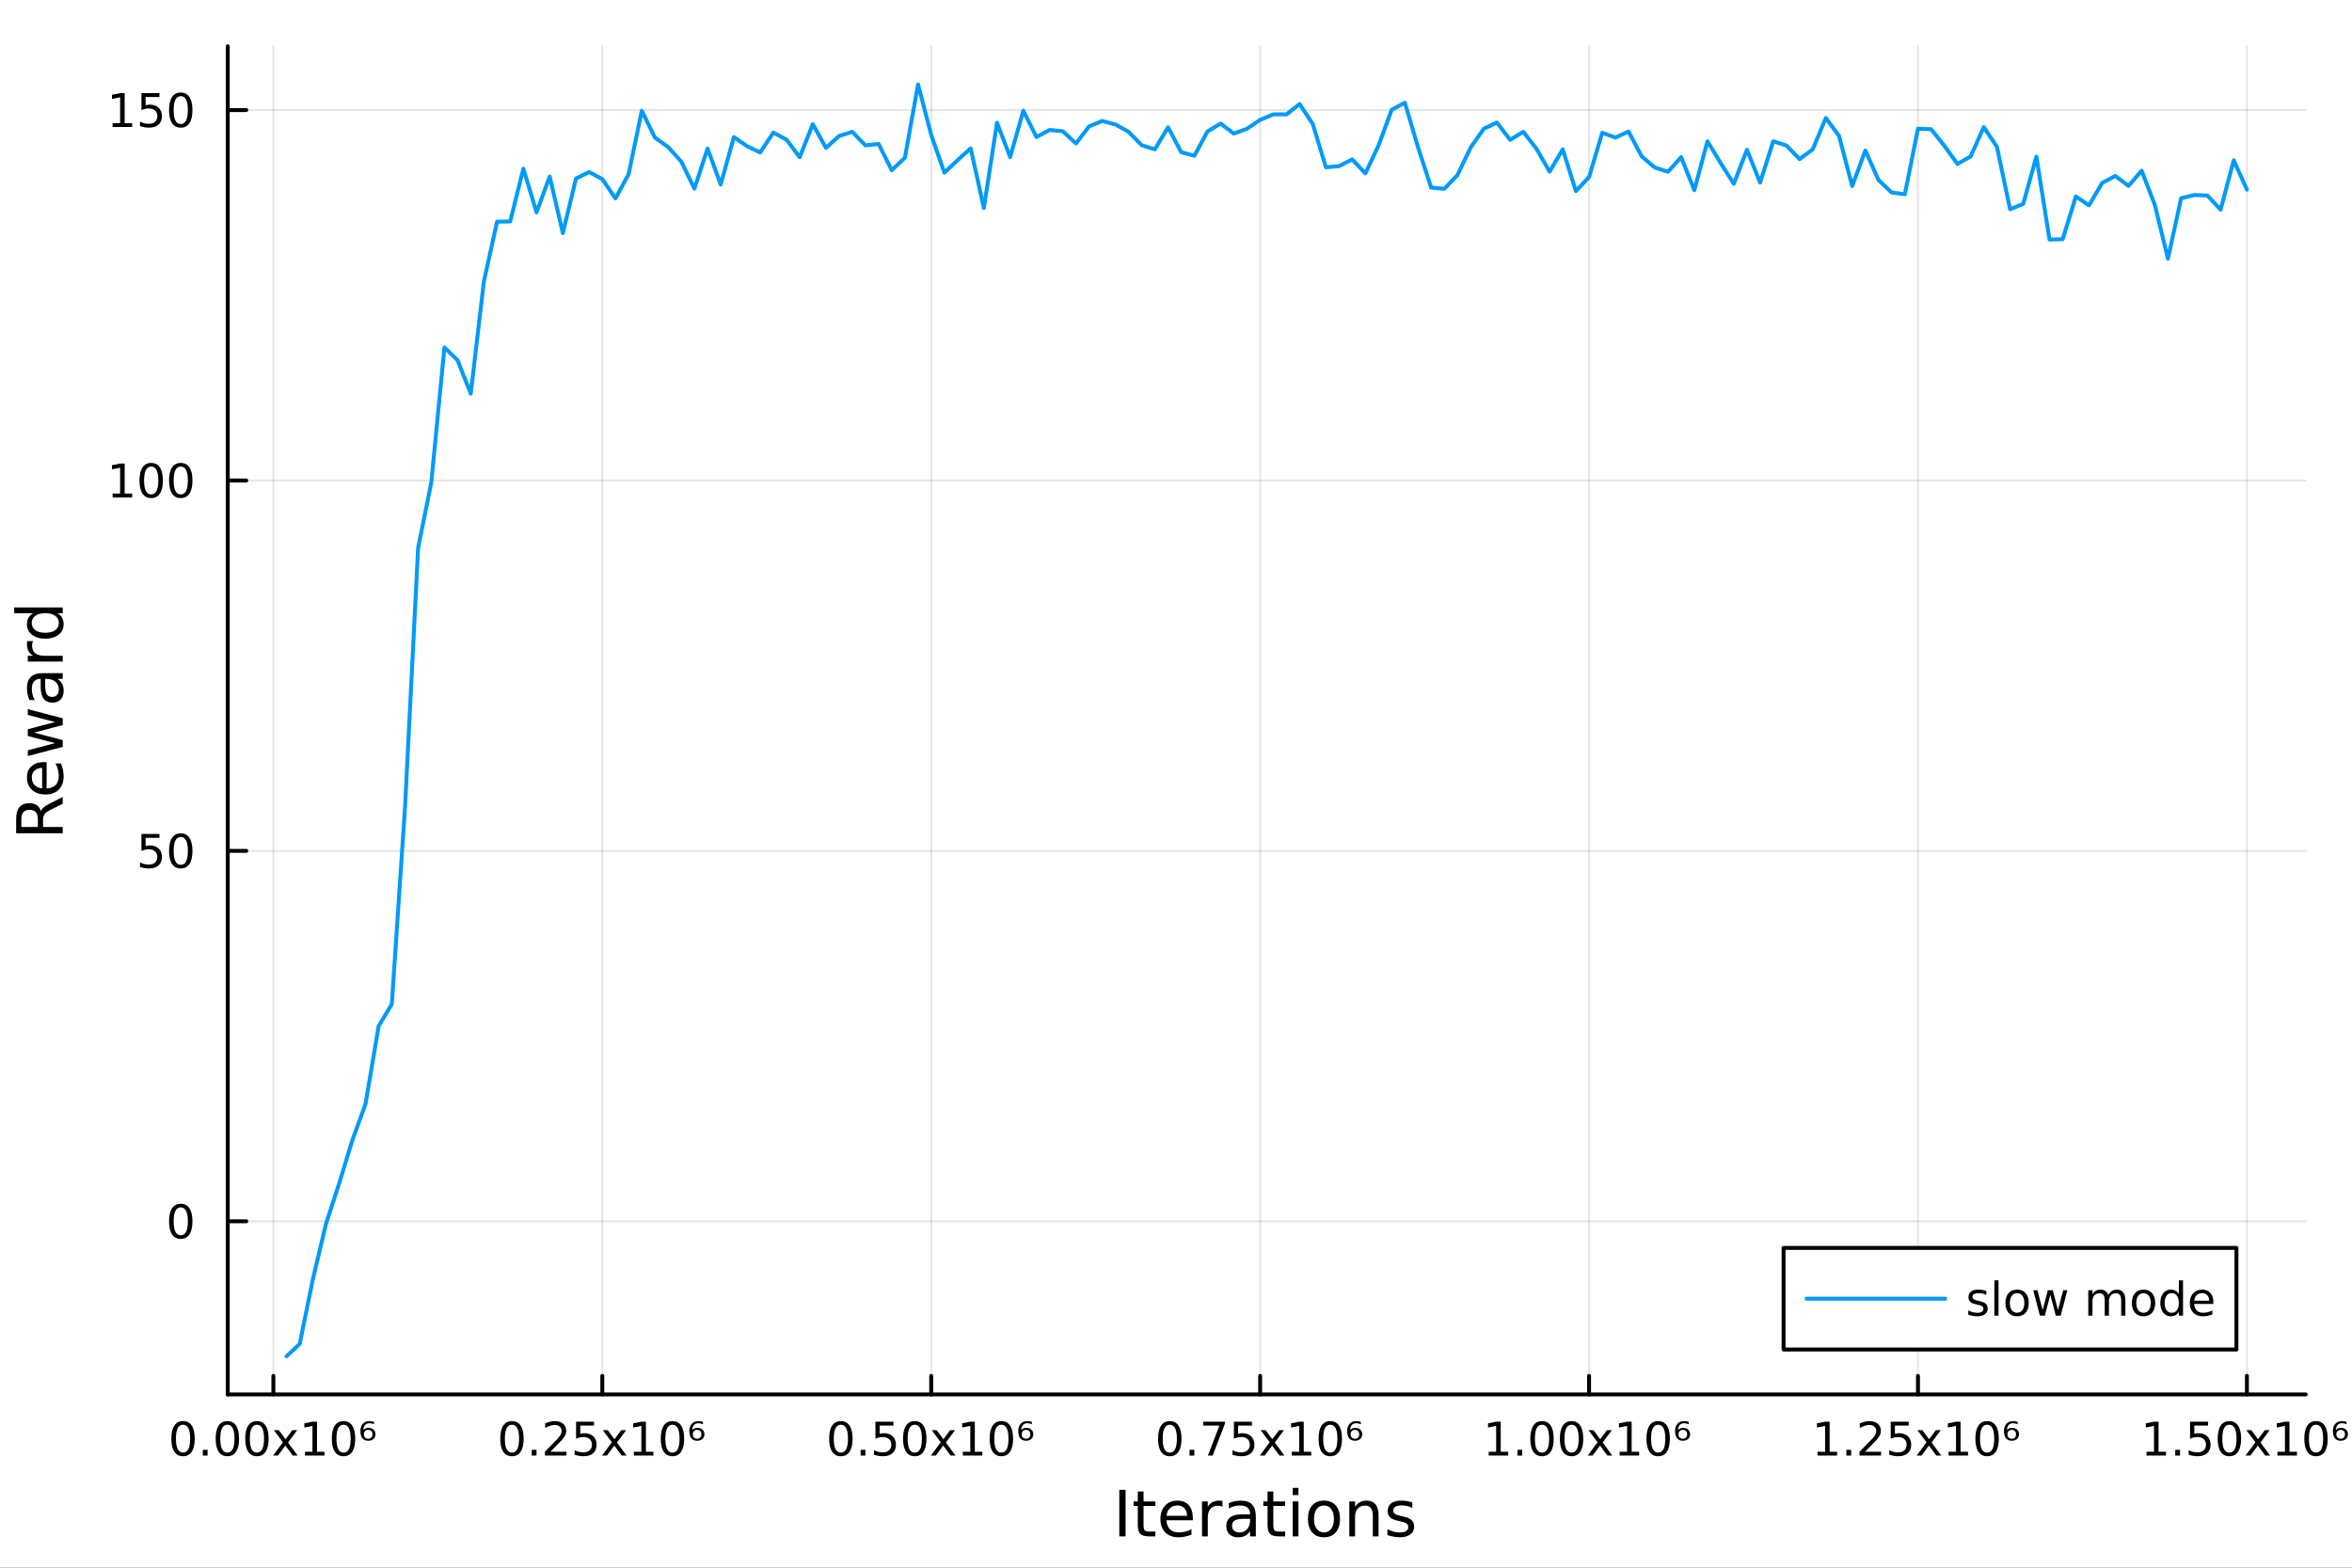 <?xml version="1.0" encoding="utf-8"?>
<svg xmlns="http://www.w3.org/2000/svg" xmlns:xlink="http://www.w3.org/1999/xlink" width="600" height="400" viewBox="0 0 2400 1600">
<rect x="0" y="0" width="2400" height="1600" fill="#333333" stroke="none"/>
<defs>
  <clipPath id="clip840">
    <rect x="0" y="0" width="2400" height="1600"/>
  </clipPath>
</defs>
<path clip-path="url(#clip840)" d="
M0 1600 L2400 1600 L2400 0 L0 0  Z
  " fill="#ffffff" fill-rule="evenodd" fill-opacity="1"/>
<defs>
  <clipPath id="clip841">
    <rect x="480" y="0" width="1681" height="1600"/>
  </clipPath>
</defs>
<path clip-path="url(#clip840)" d="
M232.389 1423.18 L2352.76 1423.18 L2352.76 47.244 L232.389 47.244  Z
  " fill="#ffffff" fill-rule="evenodd" fill-opacity="1"/>
<defs>
  <clipPath id="clip842">
    <rect x="232" y="47" width="2121" height="1377"/>
  </clipPath>
</defs>
<polyline clip-path="url(#clip842)" style="stroke:#000000; stroke-linecap:round; stroke-linejoin:round; stroke-width:2; stroke-opacity:0.1; fill:none" points="
  278.975,1423.18 278.975,47.244 
  "/>
<polyline clip-path="url(#clip842)" style="stroke:#000000; stroke-linecap:round; stroke-linejoin:round; stroke-width:2; stroke-opacity:0.1; fill:none" points="
  614.603,1423.18 614.603,47.244 
  "/>
<polyline clip-path="url(#clip842)" style="stroke:#000000; stroke-linecap:round; stroke-linejoin:round; stroke-width:2; stroke-opacity:0.1; fill:none" points="
  950.232,1423.18 950.232,47.244 
  "/>
<polyline clip-path="url(#clip842)" style="stroke:#000000; stroke-linecap:round; stroke-linejoin:round; stroke-width:2; stroke-opacity:0.1; fill:none" points="
  1285.86,1423.18 1285.86,47.244 
  "/>
<polyline clip-path="url(#clip842)" style="stroke:#000000; stroke-linecap:round; stroke-linejoin:round; stroke-width:2; stroke-opacity:0.1; fill:none" points="
  1621.49,1423.18 1621.49,47.244 
  "/>
<polyline clip-path="url(#clip842)" style="stroke:#000000; stroke-linecap:round; stroke-linejoin:round; stroke-width:2; stroke-opacity:0.1; fill:none" points="
  1957.12,1423.18 1957.12,47.244 
  "/>
<polyline clip-path="url(#clip842)" style="stroke:#000000; stroke-linecap:round; stroke-linejoin:round; stroke-width:2; stroke-opacity:0.1; fill:none" points="
  2292.75,1423.18 2292.75,47.244 
  "/>
<polyline clip-path="url(#clip840)" style="stroke:#000000; stroke-linecap:round; stroke-linejoin:round; stroke-width:4; stroke-opacity:1; fill:none" points="
  232.389,1423.18 2352.76,1423.18 
  "/>
<polyline clip-path="url(#clip840)" style="stroke:#000000; stroke-linecap:round; stroke-linejoin:round; stroke-width:4; stroke-opacity:1; fill:none" points="
  278.975,1423.18 278.975,1404.28 
  "/>
<polyline clip-path="url(#clip840)" style="stroke:#000000; stroke-linecap:round; stroke-linejoin:round; stroke-width:4; stroke-opacity:1; fill:none" points="
  614.603,1423.18 614.603,1404.28 
  "/>
<polyline clip-path="url(#clip840)" style="stroke:#000000; stroke-linecap:round; stroke-linejoin:round; stroke-width:4; stroke-opacity:1; fill:none" points="
  950.232,1423.18 950.232,1404.28 
  "/>
<polyline clip-path="url(#clip840)" style="stroke:#000000; stroke-linecap:round; stroke-linejoin:round; stroke-width:4; stroke-opacity:1; fill:none" points="
  1285.86,1423.18 1285.86,1404.28 
  "/>
<polyline clip-path="url(#clip840)" style="stroke:#000000; stroke-linecap:round; stroke-linejoin:round; stroke-width:4; stroke-opacity:1; fill:none" points="
  1621.49,1423.18 1621.49,1404.28 
  "/>
<polyline clip-path="url(#clip840)" style="stroke:#000000; stroke-linecap:round; stroke-linejoin:round; stroke-width:4; stroke-opacity:1; fill:none" points="
  1957.12,1423.18 1957.12,1404.28 
  "/>
<polyline clip-path="url(#clip840)" style="stroke:#000000; stroke-linecap:round; stroke-linejoin:round; stroke-width:4; stroke-opacity:1; fill:none" points="
  2292.75,1423.18 2292.75,1404.28 
  "/>
<path clip-path="url(#clip840)" d="M186.776 1454.1 Q183.165 1454.1 181.336 1457.66 Q179.531 1461.2 179.531 1468.33 Q179.531 1475.44 181.336 1479.01 Q183.165 1482.55 186.776 1482.55 Q190.41 1482.55 192.216 1479.01 Q194.044 1475.44 194.044 1468.33 Q194.044 1461.2 192.216 1457.66 Q190.41 1454.1 186.776 1454.1 M186.776 1450.39 Q192.586 1450.39 195.642 1455 Q198.72 1459.58 198.72 1468.33 Q198.72 1477.06 195.642 1481.67 Q192.586 1486.25 186.776 1486.25 Q180.966 1486.25 177.887 1481.67 Q174.832 1477.06 174.832 1468.33 Q174.832 1459.58 177.887 1455 Q180.966 1450.39 186.776 1450.39 Z" fill="#000000" fill-rule="evenodd" fill-opacity="1" /><path clip-path="url(#clip840)" d="M206.938 1479.7 L211.822 1479.7 L211.822 1485.58 L206.938 1485.58 L206.938 1479.7 Z" fill="#000000" fill-rule="evenodd" fill-opacity="1" /><path clip-path="url(#clip840)" d="M232.007 1454.1 Q228.396 1454.1 226.567 1457.66 Q224.762 1461.2 224.762 1468.33 Q224.762 1475.44 226.567 1479.01 Q228.396 1482.55 232.007 1482.55 Q235.641 1482.55 237.447 1479.01 Q239.276 1475.44 239.276 1468.33 Q239.276 1461.2 237.447 1457.66 Q235.641 1454.1 232.007 1454.1 M232.007 1450.39 Q237.817 1450.39 240.873 1455 Q243.952 1459.58 243.952 1468.33 Q243.952 1477.06 240.873 1481.67 Q237.817 1486.25 232.007 1486.25 Q226.197 1486.25 223.118 1481.67 Q220.063 1477.06 220.063 1468.33 Q220.063 1459.58 223.118 1455 Q226.197 1450.39 232.007 1450.39 Z" fill="#000000" fill-rule="evenodd" fill-opacity="1" /><path clip-path="url(#clip840)" d="M262.169 1454.1 Q258.558 1454.1 256.729 1457.66 Q254.924 1461.2 254.924 1468.33 Q254.924 1475.44 256.729 1479.01 Q258.558 1482.55 262.169 1482.55 Q265.803 1482.55 267.609 1479.01 Q269.438 1475.44 269.438 1468.33 Q269.438 1461.2 267.609 1457.66 Q265.803 1454.1 262.169 1454.1 M262.169 1450.39 Q267.979 1450.39 271.035 1455 Q274.113 1459.58 274.113 1468.33 Q274.113 1477.06 271.035 1481.67 Q267.979 1486.25 262.169 1486.25 Q256.359 1486.25 253.28 1481.67 Q250.225 1477.06 250.225 1468.33 Q250.225 1459.58 253.28 1455 Q256.359 1450.39 262.169 1450.39 Z" fill="#000000" fill-rule="evenodd" fill-opacity="1" /><path clip-path="url(#clip840)" d="M303.28 1459.65 L293.905 1472.27 L303.766 1485.58 L298.743 1485.58 L291.197 1475.39 L283.65 1485.58 L278.627 1485.58 L288.697 1472.02 L279.484 1459.65 L284.507 1459.65 L291.382 1468.89 L298.257 1459.65 L303.28 1459.65 Z" fill="#000000" fill-rule="evenodd" fill-opacity="1" /><path clip-path="url(#clip840)" d="M311.197 1481.64 L318.835 1481.64 L318.835 1455.28 L310.525 1456.95 L310.525 1452.69 L318.789 1451.02 L323.465 1451.02 L323.465 1481.64 L331.104 1481.64 L331.104 1485.58 L311.197 1485.58 L311.197 1481.64 Z" fill="#000000" fill-rule="evenodd" fill-opacity="1" /><path clip-path="url(#clip840)" d="M350.548 1454.1 Q346.937 1454.1 345.108 1457.66 Q343.303 1461.2 343.303 1468.33 Q343.303 1475.44 345.108 1479.01 Q346.937 1482.55 350.548 1482.55 Q354.183 1482.55 355.988 1479.01 Q357.817 1475.44 357.817 1468.33 Q357.817 1461.2 355.988 1457.66 Q354.183 1454.1 350.548 1454.1 M350.548 1450.39 Q356.358 1450.39 359.414 1455 Q362.493 1459.58 362.493 1468.33 Q362.493 1477.06 359.414 1481.67 Q356.358 1486.25 350.548 1486.25 Q344.738 1486.25 341.659 1481.67 Q338.604 1477.06 338.604 1468.33 Q338.604 1459.58 341.659 1455 Q344.738 1450.39 350.548 1450.39 Z" fill="#000000" fill-rule="evenodd" fill-opacity="1" /><path clip-path="url(#clip840)" d="M375.71 1459.35 Q373.673 1459.35 372.493 1460.56 Q371.312 1461.78 371.312 1463.89 Q371.312 1465.97 372.493 1467.18 Q373.673 1468.4 375.71 1468.4 Q377.724 1468.4 378.905 1467.18 Q380.085 1465.97 380.085 1463.89 Q380.085 1461.78 378.905 1460.56 Q377.724 1459.35 375.71 1459.35 M381.682 1451.16 L381.682 1453.54 Q380.548 1453.08 379.391 1452.85 Q378.233 1452.59 377.099 1452.59 Q374.136 1452.59 372.562 1454.33 Q370.988 1456.09 370.756 1459.63 Q371.636 1458.5 372.956 1457.89 Q374.298 1457.29 375.872 1457.29 Q379.229 1457.29 381.173 1459.05 Q383.118 1460.83 383.118 1463.89 Q383.118 1466.83 381.081 1468.66 Q379.067 1470.46 375.71 1470.46 Q371.844 1470.46 369.807 1467.89 Q367.77 1465.33 367.77 1460.42 Q367.77 1455.83 370.27 1453.13 Q372.77 1450.39 376.983 1450.39 Q378.118 1450.39 379.275 1450.58 Q380.432 1450.79 381.682 1451.16 Z" fill="#000000" fill-rule="evenodd" fill-opacity="1" /><path clip-path="url(#clip840)" d="M522.404 1454.1 Q518.793 1454.1 516.965 1457.66 Q515.159 1461.2 515.159 1468.33 Q515.159 1475.44 516.965 1479.01 Q518.793 1482.55 522.404 1482.55 Q526.039 1482.55 527.844 1479.01 Q529.673 1475.44 529.673 1468.33 Q529.673 1461.2 527.844 1457.66 Q526.039 1454.1 522.404 1454.1 M522.404 1450.39 Q528.215 1450.39 531.27 1455 Q534.349 1459.58 534.349 1468.33 Q534.349 1477.06 531.27 1481.67 Q528.215 1486.25 522.404 1486.25 Q516.594 1486.25 513.516 1481.67 Q510.46 1477.06 510.46 1468.33 Q510.46 1459.58 513.516 1455 Q516.594 1450.39 522.404 1450.39 Z" fill="#000000" fill-rule="evenodd" fill-opacity="1" /><path clip-path="url(#clip840)" d="M542.566 1479.7 L547.451 1479.7 L547.451 1485.58 L542.566 1485.58 L542.566 1479.7 Z" fill="#000000" fill-rule="evenodd" fill-opacity="1" /><path clip-path="url(#clip840)" d="M561.664 1481.64 L577.983 1481.64 L577.983 1485.58 L556.039 1485.58 L556.039 1481.64 Q558.701 1478.89 563.284 1474.26 Q567.89 1469.61 569.071 1468.27 Q571.316 1465.74 572.196 1464.01 Q573.099 1462.25 573.099 1460.56 Q573.099 1457.8 571.154 1456.07 Q569.233 1454.33 566.131 1454.33 Q563.932 1454.33 561.478 1455.09 Q559.048 1455.86 556.27 1457.41 L556.27 1452.69 Q559.094 1451.55 561.548 1450.97 Q564.001 1450.39 566.039 1450.39 Q571.409 1450.39 574.603 1453.08 Q577.798 1455.77 577.798 1460.26 Q577.798 1462.39 576.988 1464.31 Q576.201 1466.2 574.094 1468.8 Q573.515 1469.47 570.413 1472.69 Q567.312 1475.88 561.664 1481.64 Z" fill="#000000" fill-rule="evenodd" fill-opacity="1" /><path clip-path="url(#clip840)" d="M587.844 1451.02 L606.2 1451.02 L606.2 1454.96 L592.126 1454.96 L592.126 1463.43 Q593.145 1463.08 594.163 1462.92 Q595.182 1462.73 596.2 1462.73 Q601.987 1462.73 605.367 1465.9 Q608.747 1469.08 608.747 1474.49 Q608.747 1480.07 605.274 1483.17 Q601.802 1486.25 595.483 1486.25 Q593.307 1486.25 591.038 1485.88 Q588.793 1485.51 586.386 1484.77 L586.386 1480.07 Q588.469 1481.2 590.691 1481.76 Q592.913 1482.32 595.39 1482.32 Q599.395 1482.32 601.733 1480.21 Q604.071 1478.1 604.071 1474.49 Q604.071 1470.88 601.733 1468.77 Q599.395 1466.67 595.39 1466.67 Q593.515 1466.67 591.64 1467.08 Q589.788 1467.5 587.844 1468.38 L587.844 1451.02 Z" fill="#000000" fill-rule="evenodd" fill-opacity="1" /><path clip-path="url(#clip840)" d="M638.908 1459.65 L629.534 1472.27 L639.395 1485.58 L634.371 1485.58 L626.825 1475.39 L619.279 1485.58 L614.256 1485.58 L624.325 1472.02 L615.112 1459.65 L620.135 1459.65 L627.01 1468.89 L633.885 1459.65 L638.908 1459.65 Z" fill="#000000" fill-rule="evenodd" fill-opacity="1" /><path clip-path="url(#clip840)" d="M646.825 1481.64 L654.464 1481.64 L654.464 1455.28 L646.154 1456.95 L646.154 1452.69 L654.418 1451.02 L659.094 1451.02 L659.094 1481.64 L666.732 1481.64 L666.732 1485.58 L646.825 1485.58 L646.825 1481.64 Z" fill="#000000" fill-rule="evenodd" fill-opacity="1" /><path clip-path="url(#clip840)" d="M686.177 1454.1 Q682.566 1454.1 680.737 1457.66 Q678.931 1461.2 678.931 1468.33 Q678.931 1475.44 680.737 1479.01 Q682.566 1482.55 686.177 1482.55 Q689.811 1482.55 691.617 1479.01 Q693.445 1475.44 693.445 1468.33 Q693.445 1461.2 691.617 1457.66 Q689.811 1454.1 686.177 1454.1 M686.177 1450.39 Q691.987 1450.39 695.042 1455 Q698.121 1459.58 698.121 1468.33 Q698.121 1477.06 695.042 1481.67 Q691.987 1486.25 686.177 1486.25 Q680.367 1486.25 677.288 1481.67 Q674.232 1477.06 674.232 1468.33 Q674.232 1459.58 677.288 1455 Q680.367 1450.39 686.177 1450.39 Z" fill="#000000" fill-rule="evenodd" fill-opacity="1" /><path clip-path="url(#clip840)" d="M711.339 1459.35 Q709.302 1459.35 708.121 1460.56 Q706.941 1461.78 706.941 1463.89 Q706.941 1465.97 708.121 1467.18 Q709.302 1468.4 711.339 1468.4 Q713.353 1468.4 714.533 1467.18 Q715.714 1465.97 715.714 1463.89 Q715.714 1461.78 714.533 1460.56 Q713.353 1459.35 711.339 1459.35 M717.311 1451.16 L717.311 1453.54 Q716.177 1453.08 715.019 1452.85 Q713.862 1452.59 712.728 1452.59 Q709.765 1452.59 708.191 1454.33 Q706.616 1456.09 706.385 1459.63 Q707.265 1458.5 708.584 1457.89 Q709.927 1457.29 711.501 1457.29 Q714.857 1457.29 716.802 1459.05 Q718.746 1460.83 718.746 1463.89 Q718.746 1466.83 716.709 1468.66 Q714.695 1470.46 711.339 1470.46 Q707.473 1470.46 705.436 1467.89 Q703.399 1465.33 703.399 1460.42 Q703.399 1455.83 705.899 1453.13 Q708.399 1450.39 712.612 1450.39 Q713.746 1450.39 714.903 1450.58 Q716.061 1450.79 717.311 1451.16 Z" fill="#000000" fill-rule="evenodd" fill-opacity="1" /><path clip-path="url(#clip840)" d="M858.033 1454.1 Q854.422 1454.1 852.593 1457.66 Q850.788 1461.2 850.788 1468.33 Q850.788 1475.44 852.593 1479.01 Q854.422 1482.55 858.033 1482.55 Q861.667 1482.55 863.473 1479.01 Q865.301 1475.44 865.301 1468.33 Q865.301 1461.2 863.473 1457.66 Q861.667 1454.1 858.033 1454.1 M858.033 1450.39 Q863.843 1450.39 866.899 1455 Q869.977 1459.58 869.977 1468.33 Q869.977 1477.06 866.899 1481.67 Q863.843 1486.25 858.033 1486.25 Q852.223 1486.25 849.144 1481.67 Q846.089 1477.06 846.089 1468.33 Q846.089 1459.58 849.144 1455 Q852.223 1450.39 858.033 1450.39 Z" fill="#000000" fill-rule="evenodd" fill-opacity="1" /><path clip-path="url(#clip840)" d="M878.195 1479.7 L883.079 1479.7 L883.079 1485.58 L878.195 1485.58 L878.195 1479.7 Z" fill="#000000" fill-rule="evenodd" fill-opacity="1" /><path clip-path="url(#clip840)" d="M893.311 1451.02 L911.667 1451.02 L911.667 1454.96 L897.593 1454.96 L897.593 1463.43 Q898.611 1463.08 899.63 1462.92 Q900.648 1462.73 901.667 1462.73 Q907.454 1462.73 910.834 1465.9 Q914.213 1469.08 914.213 1474.49 Q914.213 1480.07 910.741 1483.17 Q907.269 1486.25 900.949 1486.25 Q898.774 1486.25 896.505 1485.88 Q894.26 1485.51 891.852 1484.77 L891.852 1480.07 Q893.936 1481.2 896.158 1481.76 Q898.38 1482.32 900.857 1482.32 Q904.861 1482.32 907.199 1480.21 Q909.537 1478.1 909.537 1474.49 Q909.537 1470.88 907.199 1468.77 Q904.861 1466.67 900.857 1466.67 Q898.982 1466.67 897.107 1467.08 Q895.255 1467.5 893.311 1468.38 L893.311 1451.02 Z" fill="#000000" fill-rule="evenodd" fill-opacity="1" /><path clip-path="url(#clip840)" d="M933.426 1454.1 Q929.815 1454.1 927.986 1457.66 Q926.181 1461.2 926.181 1468.33 Q926.181 1475.44 927.986 1479.01 Q929.815 1482.55 933.426 1482.55 Q937.06 1482.55 938.866 1479.01 Q940.695 1475.44 940.695 1468.33 Q940.695 1461.2 938.866 1457.66 Q937.06 1454.1 933.426 1454.1 M933.426 1450.39 Q939.236 1450.39 942.292 1455 Q945.37 1459.58 945.37 1468.33 Q945.37 1477.06 942.292 1481.67 Q939.236 1486.25 933.426 1486.25 Q927.616 1486.25 924.537 1481.67 Q921.482 1477.06 921.482 1468.33 Q921.482 1459.58 924.537 1455 Q927.616 1450.39 933.426 1450.39 Z" fill="#000000" fill-rule="evenodd" fill-opacity="1" /><path clip-path="url(#clip840)" d="M974.537 1459.65 L965.162 1472.27 L975.023 1485.58 L970 1485.58 L962.454 1475.39 L954.907 1485.58 L949.884 1485.58 L959.954 1472.02 L950.741 1459.65 L955.764 1459.65 L962.639 1468.89 L969.514 1459.65 L974.537 1459.65 Z" fill="#000000" fill-rule="evenodd" fill-opacity="1" /><path clip-path="url(#clip840)" d="M982.454 1481.64 L990.092 1481.64 L990.092 1455.28 L981.782 1456.95 L981.782 1452.69 L990.046 1451.02 L994.722 1451.02 L994.722 1481.64 L1002.36 1481.64 L1002.36 1485.58 L982.454 1485.58 L982.454 1481.64 Z" fill="#000000" fill-rule="evenodd" fill-opacity="1" /><path clip-path="url(#clip840)" d="M1021.81 1454.1 Q1018.19 1454.1 1016.37 1457.66 Q1014.56 1461.2 1014.56 1468.33 Q1014.56 1475.44 1016.37 1479.01 Q1018.19 1482.55 1021.81 1482.55 Q1025.44 1482.55 1027.25 1479.01 Q1029.07 1475.44 1029.07 1468.33 Q1029.07 1461.2 1027.25 1457.66 Q1025.44 1454.1 1021.81 1454.1 M1021.81 1450.39 Q1027.62 1450.39 1030.67 1455 Q1033.75 1459.58 1033.75 1468.33 Q1033.75 1477.06 1030.67 1481.67 Q1027.62 1486.25 1021.81 1486.25 Q1016 1486.25 1012.92 1481.67 Q1009.86 1477.06 1009.86 1468.33 Q1009.86 1459.58 1012.92 1455 Q1016 1450.39 1021.81 1450.39 Z" fill="#000000" fill-rule="evenodd" fill-opacity="1" /><path clip-path="url(#clip840)" d="M1046.97 1459.35 Q1044.93 1459.35 1043.75 1460.56 Q1042.57 1461.78 1042.57 1463.89 Q1042.57 1465.97 1043.75 1467.18 Q1044.93 1468.4 1046.97 1468.4 Q1048.98 1468.4 1050.16 1467.18 Q1051.34 1465.97 1051.34 1463.89 Q1051.34 1461.78 1050.16 1460.56 Q1048.98 1459.35 1046.97 1459.35 M1052.94 1451.16 L1052.94 1453.54 Q1051.81 1453.08 1050.65 1452.85 Q1049.49 1452.59 1048.36 1452.59 Q1045.39 1452.59 1043.82 1454.33 Q1042.24 1456.09 1042.01 1459.63 Q1042.89 1458.5 1044.21 1457.89 Q1045.56 1457.29 1047.13 1457.29 Q1050.49 1457.29 1052.43 1459.05 Q1054.37 1460.83 1054.37 1463.89 Q1054.37 1466.83 1052.34 1468.66 Q1050.32 1470.46 1046.97 1470.46 Q1043.1 1470.46 1041.06 1467.89 Q1039.03 1465.33 1039.03 1460.42 Q1039.03 1455.83 1041.53 1453.13 Q1044.03 1450.39 1048.24 1450.39 Q1049.37 1450.39 1050.53 1450.58 Q1051.69 1450.79 1052.94 1451.16 Z" fill="#000000" fill-rule="evenodd" fill-opacity="1" /><path clip-path="url(#clip840)" d="M1193.66 1454.1 Q1190.05 1454.1 1188.22 1457.66 Q1186.42 1461.2 1186.42 1468.33 Q1186.42 1475.44 1188.22 1479.01 Q1190.05 1482.55 1193.66 1482.55 Q1197.3 1482.55 1199.1 1479.01 Q1200.93 1475.44 1200.93 1468.33 Q1200.93 1461.2 1199.1 1457.66 Q1197.3 1454.1 1193.66 1454.1 M1193.66 1450.39 Q1199.47 1450.39 1202.53 1455 Q1205.61 1459.58 1205.61 1468.33 Q1205.61 1477.06 1202.53 1481.67 Q1199.47 1486.25 1193.66 1486.25 Q1187.85 1486.25 1184.77 1481.67 Q1181.72 1477.06 1181.72 1468.33 Q1181.72 1459.58 1184.77 1455 Q1187.85 1450.39 1193.66 1450.39 Z" fill="#000000" fill-rule="evenodd" fill-opacity="1" /><path clip-path="url(#clip840)" d="M1213.82 1479.7 L1218.71 1479.7 L1218.71 1485.58 L1213.82 1485.58 L1213.82 1479.7 Z" fill="#000000" fill-rule="evenodd" fill-opacity="1" /><path clip-path="url(#clip840)" d="M1227.71 1451.02 L1249.93 1451.02 L1249.93 1453.01 L1237.39 1485.58 L1232.5 1485.58 L1244.31 1454.96 L1227.71 1454.96 L1227.71 1451.02 Z" fill="#000000" fill-rule="evenodd" fill-opacity="1" /><path clip-path="url(#clip840)" d="M1259.1 1451.02 L1277.46 1451.02 L1277.46 1454.96 L1263.38 1454.96 L1263.38 1463.43 Q1264.4 1463.08 1265.42 1462.92 Q1266.44 1462.73 1267.46 1462.73 Q1273.24 1462.73 1276.62 1465.9 Q1280 1469.08 1280 1474.49 Q1280 1480.07 1276.53 1483.17 Q1273.06 1486.25 1266.74 1486.25 Q1264.56 1486.25 1262.3 1485.88 Q1260.05 1485.51 1257.64 1484.77 L1257.64 1480.07 Q1259.73 1481.2 1261.95 1481.76 Q1264.17 1482.32 1266.65 1482.32 Q1270.65 1482.32 1272.99 1480.21 Q1275.33 1478.1 1275.33 1474.49 Q1275.33 1470.88 1272.99 1468.77 Q1270.65 1466.67 1266.65 1466.67 Q1264.77 1466.67 1262.9 1467.08 Q1261.05 1467.5 1259.1 1468.38 L1259.1 1451.02 Z" fill="#000000" fill-rule="evenodd" fill-opacity="1" /><path clip-path="url(#clip840)" d="M1310.17 1459.65 L1300.79 1472.27 L1310.65 1485.58 L1305.63 1485.58 L1298.08 1475.39 L1290.54 1485.58 L1285.51 1485.58 L1295.58 1472.02 L1286.37 1459.65 L1291.39 1459.65 L1298.27 1468.89 L1305.14 1459.65 L1310.17 1459.65 Z" fill="#000000" fill-rule="evenodd" fill-opacity="1" /><path clip-path="url(#clip840)" d="M1318.08 1481.64 L1325.72 1481.64 L1325.72 1455.28 L1317.41 1456.95 L1317.41 1452.69 L1325.67 1451.02 L1330.35 1451.02 L1330.35 1481.64 L1337.99 1481.64 L1337.99 1485.58 L1318.08 1485.58 L1318.08 1481.64 Z" fill="#000000" fill-rule="evenodd" fill-opacity="1" /><path clip-path="url(#clip840)" d="M1357.43 1454.1 Q1353.82 1454.1 1351.99 1457.66 Q1350.19 1461.2 1350.19 1468.33 Q1350.19 1475.44 1351.99 1479.01 Q1353.82 1482.55 1357.43 1482.55 Q1361.07 1482.55 1362.87 1479.01 Q1364.7 1475.44 1364.7 1468.33 Q1364.7 1461.2 1362.87 1457.66 Q1361.07 1454.1 1357.43 1454.1 M1357.43 1450.39 Q1363.24 1450.39 1366.3 1455 Q1369.38 1459.58 1369.38 1468.33 Q1369.38 1477.06 1366.3 1481.67 Q1363.24 1486.25 1357.43 1486.25 Q1351.62 1486.25 1348.54 1481.67 Q1345.49 1477.06 1345.49 1468.33 Q1345.49 1459.58 1348.54 1455 Q1351.62 1450.39 1357.43 1450.39 Z" fill="#000000" fill-rule="evenodd" fill-opacity="1" /><path clip-path="url(#clip840)" d="M1382.6 1459.35 Q1380.56 1459.35 1379.38 1460.56 Q1378.2 1461.78 1378.2 1463.89 Q1378.2 1465.97 1379.38 1467.18 Q1380.56 1468.4 1382.6 1468.4 Q1384.61 1468.4 1385.79 1467.18 Q1386.97 1465.97 1386.97 1463.89 Q1386.97 1461.78 1385.79 1460.56 Q1384.61 1459.35 1382.6 1459.35 M1388.57 1451.16 L1388.57 1453.54 Q1387.43 1453.08 1386.28 1452.85 Q1385.12 1452.59 1383.98 1452.59 Q1381.02 1452.59 1379.45 1454.33 Q1377.87 1456.09 1377.64 1459.63 Q1378.52 1458.5 1379.84 1457.89 Q1381.18 1457.29 1382.76 1457.29 Q1386.11 1457.29 1388.06 1459.05 Q1390 1460.83 1390 1463.89 Q1390 1466.83 1387.97 1468.66 Q1385.95 1470.46 1382.6 1470.46 Q1378.73 1470.46 1376.69 1467.89 Q1374.66 1465.33 1374.66 1460.42 Q1374.66 1455.83 1377.16 1453.13 Q1379.66 1450.39 1383.87 1450.39 Q1385 1450.39 1386.16 1450.58 Q1387.32 1450.79 1388.57 1451.16 Z" fill="#000000" fill-rule="evenodd" fill-opacity="1" /><path clip-path="url(#clip840)" d="M1519.06 1481.64 L1526.7 1481.64 L1526.7 1455.28 L1518.39 1456.95 L1518.39 1452.69 L1526.65 1451.02 L1531.33 1451.02 L1531.33 1481.64 L1538.97 1481.64 L1538.97 1485.58 L1519.06 1485.58 L1519.06 1481.64 Z" fill="#000000" fill-rule="evenodd" fill-opacity="1" /><path clip-path="url(#clip840)" d="M1548.41 1479.7 L1553.29 1479.7 L1553.29 1485.58 L1548.41 1485.58 L1548.41 1479.7 Z" fill="#000000" fill-rule="evenodd" fill-opacity="1" /><path clip-path="url(#clip840)" d="M1573.48 1454.1 Q1569.87 1454.1 1568.04 1457.66 Q1566.23 1461.2 1566.23 1468.33 Q1566.23 1475.44 1568.04 1479.01 Q1569.87 1482.55 1573.48 1482.55 Q1577.11 1482.55 1578.92 1479.01 Q1580.75 1475.44 1580.75 1468.33 Q1580.75 1461.2 1578.92 1457.66 Q1577.11 1454.1 1573.48 1454.1 M1573.48 1450.39 Q1579.29 1450.39 1582.35 1455 Q1585.42 1459.58 1585.42 1468.33 Q1585.42 1477.06 1582.35 1481.67 Q1579.29 1486.25 1573.48 1486.25 Q1567.67 1486.25 1564.59 1481.67 Q1561.54 1477.06 1561.54 1468.33 Q1561.54 1459.58 1564.59 1455 Q1567.67 1450.39 1573.48 1450.39 Z" fill="#000000" fill-rule="evenodd" fill-opacity="1" /><path clip-path="url(#clip840)" d="M1603.64 1454.1 Q1600.03 1454.1 1598.2 1457.66 Q1596.4 1461.2 1596.4 1468.33 Q1596.4 1475.44 1598.2 1479.01 Q1600.03 1482.55 1603.64 1482.55 Q1607.28 1482.55 1609.08 1479.01 Q1610.91 1475.44 1610.91 1468.33 Q1610.91 1461.2 1609.08 1457.66 Q1607.28 1454.1 1603.64 1454.1 M1603.64 1450.39 Q1609.45 1450.39 1612.51 1455 Q1615.59 1459.58 1615.59 1468.33 Q1615.59 1477.06 1612.51 1481.67 Q1609.45 1486.25 1603.64 1486.25 Q1597.83 1486.25 1594.75 1481.67 Q1591.7 1477.06 1591.7 1468.33 Q1591.7 1459.58 1594.75 1455 Q1597.83 1450.39 1603.64 1450.39 Z" fill="#000000" fill-rule="evenodd" fill-opacity="1" /><path clip-path="url(#clip840)" d="M1644.75 1459.65 L1635.38 1472.27 L1645.24 1485.58 L1640.22 1485.58 L1632.67 1475.39 L1625.12 1485.58 L1620.1 1485.58 L1630.17 1472.02 L1620.96 1459.65 L1625.98 1459.65 L1632.85 1468.89 L1639.73 1459.65 L1644.75 1459.65 Z" fill="#000000" fill-rule="evenodd" fill-opacity="1" /><path clip-path="url(#clip840)" d="M1652.67 1481.64 L1660.31 1481.64 L1660.31 1455.28 L1652 1456.95 L1652 1452.69 L1660.26 1451.02 L1664.94 1451.02 L1664.94 1481.64 L1672.58 1481.64 L1672.58 1485.58 L1652.67 1485.58 L1652.67 1481.64 Z" fill="#000000" fill-rule="evenodd" fill-opacity="1" /><path clip-path="url(#clip840)" d="M1692.02 1454.1 Q1688.41 1454.1 1686.58 1457.66 Q1684.78 1461.2 1684.78 1468.33 Q1684.78 1475.44 1686.58 1479.01 Q1688.41 1482.55 1692.02 1482.55 Q1695.65 1482.55 1697.46 1479.01 Q1699.29 1475.44 1699.29 1468.33 Q1699.29 1461.2 1697.46 1457.66 Q1695.65 1454.1 1692.02 1454.1 M1692.02 1450.39 Q1697.83 1450.39 1700.89 1455 Q1703.96 1459.58 1703.96 1468.33 Q1703.96 1477.06 1700.89 1481.67 Q1697.83 1486.25 1692.02 1486.25 Q1686.21 1486.25 1683.13 1481.67 Q1680.08 1477.06 1680.08 1468.33 Q1680.08 1459.58 1683.13 1455 Q1686.21 1450.39 1692.02 1450.39 Z" fill="#000000" fill-rule="evenodd" fill-opacity="1" /><path clip-path="url(#clip840)" d="M1717.18 1459.35 Q1715.15 1459.35 1713.96 1460.56 Q1712.78 1461.78 1712.78 1463.89 Q1712.78 1465.97 1713.96 1467.18 Q1715.15 1468.4 1717.18 1468.4 Q1719.2 1468.4 1720.38 1467.18 Q1721.56 1465.97 1721.56 1463.89 Q1721.56 1461.78 1720.38 1460.56 Q1719.2 1459.35 1717.18 1459.35 M1723.15 1451.16 L1723.15 1453.54 Q1722.02 1453.08 1720.86 1452.85 Q1719.71 1452.59 1718.57 1452.59 Q1715.61 1452.59 1714.03 1454.33 Q1712.46 1456.09 1712.23 1459.63 Q1713.11 1458.5 1714.43 1457.89 Q1715.77 1457.29 1717.34 1457.29 Q1720.7 1457.29 1722.65 1459.05 Q1724.59 1460.83 1724.59 1463.89 Q1724.59 1466.83 1722.55 1468.66 Q1720.54 1470.46 1717.18 1470.46 Q1713.32 1470.46 1711.28 1467.89 Q1709.24 1465.33 1709.24 1460.42 Q1709.24 1455.83 1711.74 1453.13 Q1714.24 1450.39 1718.46 1450.39 Q1719.59 1450.39 1720.75 1450.58 Q1721.9 1450.79 1723.15 1451.16 Z" fill="#000000" fill-rule="evenodd" fill-opacity="1" /><path clip-path="url(#clip840)" d="M1854.69 1481.64 L1862.33 1481.64 L1862.33 1455.28 L1854.02 1456.95 L1854.02 1452.69 L1862.28 1451.02 L1866.96 1451.02 L1866.96 1481.64 L1874.59 1481.64 L1874.59 1485.58 L1854.69 1485.58 L1854.69 1481.64 Z" fill="#000000" fill-rule="evenodd" fill-opacity="1" /><path clip-path="url(#clip840)" d="M1884.04 1479.7 L1888.92 1479.7 L1888.92 1485.58 L1884.04 1485.58 L1884.04 1479.7 Z" fill="#000000" fill-rule="evenodd" fill-opacity="1" /><path clip-path="url(#clip840)" d="M1903.14 1481.64 L1919.46 1481.64 L1919.46 1485.58 L1897.51 1485.58 L1897.51 1481.64 Q1900.17 1478.89 1904.76 1474.26 Q1909.36 1469.61 1910.54 1468.27 Q1912.79 1465.74 1913.67 1464.01 Q1914.57 1462.25 1914.57 1460.56 Q1914.57 1457.8 1912.63 1456.07 Q1910.71 1454.33 1907.6 1454.33 Q1905.4 1454.33 1902.95 1455.09 Q1900.52 1455.86 1897.74 1457.41 L1897.74 1452.69 Q1900.57 1451.55 1903.02 1450.97 Q1905.47 1450.39 1907.51 1450.39 Q1912.88 1450.39 1916.08 1453.08 Q1919.27 1455.77 1919.27 1460.26 Q1919.27 1462.39 1918.46 1464.31 Q1917.67 1466.2 1915.57 1468.8 Q1914.99 1469.47 1911.89 1472.69 Q1908.78 1475.88 1903.14 1481.64 Z" fill="#000000" fill-rule="evenodd" fill-opacity="1" /><path clip-path="url(#clip840)" d="M1929.32 1451.02 L1947.67 1451.02 L1947.67 1454.96 L1933.6 1454.96 L1933.6 1463.43 Q1934.62 1463.08 1935.64 1462.92 Q1936.65 1462.73 1937.67 1462.73 Q1943.46 1462.73 1946.84 1465.9 Q1950.22 1469.08 1950.22 1474.49 Q1950.22 1480.07 1946.75 1483.17 Q1943.27 1486.25 1936.96 1486.25 Q1934.78 1486.25 1932.51 1485.88 Q1930.27 1485.51 1927.86 1484.77 L1927.86 1480.07 Q1929.94 1481.2 1932.16 1481.76 Q1934.39 1482.32 1936.86 1482.32 Q1940.87 1482.32 1943.21 1480.21 Q1945.54 1478.1 1945.54 1474.49 Q1945.54 1470.88 1943.21 1468.77 Q1940.87 1466.67 1936.86 1466.67 Q1934.99 1466.67 1933.11 1467.08 Q1931.26 1467.5 1929.32 1468.38 L1929.32 1451.02 Z" fill="#000000" fill-rule="evenodd" fill-opacity="1" /><path clip-path="url(#clip840)" d="M1980.38 1459.65 L1971.01 1472.27 L1980.87 1485.58 L1975.84 1485.58 L1968.3 1475.39 L1960.75 1485.58 L1955.73 1485.58 L1965.8 1472.02 L1956.58 1459.65 L1961.61 1459.65 L1968.48 1468.89 L1975.36 1459.65 L1980.38 1459.65 Z" fill="#000000" fill-rule="evenodd" fill-opacity="1" /><path clip-path="url(#clip840)" d="M1988.3 1481.64 L1995.94 1481.64 L1995.94 1455.28 L1987.63 1456.95 L1987.63 1452.69 L1995.89 1451.02 L2000.57 1451.02 L2000.57 1481.64 L2008.2 1481.64 L2008.2 1485.58 L1988.3 1485.58 L1988.3 1481.64 Z" fill="#000000" fill-rule="evenodd" fill-opacity="1" /><path clip-path="url(#clip840)" d="M2027.65 1454.1 Q2024.04 1454.1 2022.21 1457.66 Q2020.4 1461.2 2020.4 1468.33 Q2020.4 1475.44 2022.21 1479.01 Q2024.04 1482.55 2027.65 1482.55 Q2031.28 1482.55 2033.09 1479.01 Q2034.92 1475.44 2034.92 1468.33 Q2034.92 1461.2 2033.09 1457.66 Q2031.28 1454.1 2027.65 1454.1 M2027.65 1450.39 Q2033.46 1450.39 2036.51 1455 Q2039.59 1459.58 2039.59 1468.33 Q2039.59 1477.06 2036.51 1481.67 Q2033.46 1486.25 2027.65 1486.25 Q2021.84 1486.25 2018.76 1481.67 Q2015.7 1477.06 2015.7 1468.33 Q2015.7 1459.58 2018.76 1455 Q2021.84 1450.39 2027.65 1450.39 Z" fill="#000000" fill-rule="evenodd" fill-opacity="1" /><path clip-path="url(#clip840)" d="M2052.81 1459.35 Q2050.77 1459.35 2049.59 1460.56 Q2048.41 1461.78 2048.41 1463.89 Q2048.41 1465.97 2049.59 1467.18 Q2050.77 1468.4 2052.81 1468.4 Q2054.82 1468.4 2056.01 1467.18 Q2057.19 1465.97 2057.19 1463.89 Q2057.19 1461.78 2056.01 1460.56 Q2054.82 1459.35 2052.81 1459.35 M2058.78 1451.16 L2058.78 1453.54 Q2057.65 1453.08 2056.49 1452.85 Q2055.33 1452.59 2054.2 1452.59 Q2051.24 1452.59 2049.66 1454.33 Q2048.09 1456.09 2047.86 1459.63 Q2048.74 1458.5 2050.06 1457.89 Q2051.4 1457.29 2052.97 1457.29 Q2056.33 1457.29 2058.27 1459.05 Q2060.22 1460.83 2060.22 1463.89 Q2060.22 1466.83 2058.18 1468.66 Q2056.17 1470.46 2052.81 1470.46 Q2048.95 1470.46 2046.91 1467.89 Q2044.87 1465.33 2044.87 1460.42 Q2044.87 1455.83 2047.37 1453.13 Q2049.87 1450.39 2054.08 1450.39 Q2055.22 1450.39 2056.38 1450.58 Q2057.53 1450.79 2058.78 1451.16 Z" fill="#000000" fill-rule="evenodd" fill-opacity="1" /><path clip-path="url(#clip840)" d="M2190.32 1481.64 L2197.95 1481.64 L2197.95 1455.28 L2189.64 1456.95 L2189.64 1452.69 L2197.91 1451.02 L2202.58 1451.02 L2202.58 1481.64 L2210.22 1481.64 L2210.22 1485.58 L2190.32 1485.58 L2190.32 1481.64 Z" fill="#000000" fill-rule="evenodd" fill-opacity="1" /><path clip-path="url(#clip840)" d="M2219.67 1479.7 L2224.55 1479.7 L2224.55 1485.58 L2219.67 1485.58 L2219.67 1479.7 Z" fill="#000000" fill-rule="evenodd" fill-opacity="1" /><path clip-path="url(#clip840)" d="M2234.78 1451.02 L2253.14 1451.02 L2253.14 1454.96 L2239.07 1454.96 L2239.07 1463.43 Q2240.08 1463.08 2241.1 1462.92 Q2242.12 1462.73 2243.14 1462.73 Q2248.93 1462.73 2252.31 1465.9 Q2255.69 1469.08 2255.69 1474.49 Q2255.69 1480.07 2252.21 1483.17 Q2248.74 1486.25 2242.42 1486.25 Q2240.25 1486.25 2237.98 1485.88 Q2235.73 1485.51 2233.32 1484.77 L2233.32 1480.07 Q2235.41 1481.2 2237.63 1481.76 Q2239.85 1482.32 2242.33 1482.32 Q2246.33 1482.32 2248.67 1480.21 Q2251.01 1478.1 2251.01 1474.49 Q2251.01 1470.88 2248.67 1468.77 Q2246.33 1466.67 2242.33 1466.67 Q2240.45 1466.67 2238.58 1467.08 Q2236.73 1467.5 2234.78 1468.38 L2234.78 1451.02 Z" fill="#000000" fill-rule="evenodd" fill-opacity="1" /><path clip-path="url(#clip840)" d="M2274.9 1454.1 Q2271.29 1454.1 2269.46 1457.66 Q2267.65 1461.2 2267.65 1468.33 Q2267.65 1475.44 2269.46 1479.01 Q2271.29 1482.55 2274.9 1482.55 Q2278.53 1482.55 2280.34 1479.01 Q2282.17 1475.44 2282.17 1468.33 Q2282.17 1461.2 2280.34 1457.66 Q2278.53 1454.1 2274.9 1454.1 M2274.9 1450.39 Q2280.71 1450.39 2283.76 1455 Q2286.84 1459.58 2286.84 1468.33 Q2286.84 1477.06 2283.76 1481.67 Q2280.71 1486.25 2274.9 1486.25 Q2269.09 1486.25 2266.01 1481.67 Q2262.95 1477.06 2262.95 1468.33 Q2262.95 1459.58 2266.01 1455 Q2269.09 1450.39 2274.9 1450.39 Z" fill="#000000" fill-rule="evenodd" fill-opacity="1" /><path clip-path="url(#clip840)" d="M2316.01 1459.65 L2306.63 1472.27 L2316.5 1485.58 L2311.47 1485.58 L2303.93 1475.39 L2296.38 1485.58 L2291.36 1485.58 L2301.43 1472.02 L2292.21 1459.65 L2297.24 1459.65 L2304.11 1468.89 L2310.99 1459.65 L2316.01 1459.65 Z" fill="#000000" fill-rule="evenodd" fill-opacity="1" /><path clip-path="url(#clip840)" d="M2323.93 1481.64 L2331.56 1481.64 L2331.56 1455.28 L2323.25 1456.95 L2323.25 1452.69 L2331.52 1451.02 L2336.19 1451.02 L2336.19 1481.64 L2343.83 1481.64 L2343.83 1485.58 L2323.93 1485.58 L2323.93 1481.64 Z" fill="#000000" fill-rule="evenodd" fill-opacity="1" /><path clip-path="url(#clip840)" d="M2363.28 1454.1 Q2359.67 1454.1 2357.84 1457.66 Q2356.03 1461.2 2356.03 1468.33 Q2356.03 1475.44 2357.84 1479.01 Q2359.67 1482.55 2363.28 1482.55 Q2366.91 1482.55 2368.72 1479.01 Q2370.55 1475.44 2370.55 1468.33 Q2370.55 1461.2 2368.72 1457.66 Q2366.91 1454.1 2363.28 1454.1 M2363.28 1450.39 Q2369.09 1450.39 2372.14 1455 Q2375.22 1459.58 2375.22 1468.33 Q2375.22 1477.06 2372.14 1481.67 Q2369.09 1486.25 2363.28 1486.25 Q2357.47 1486.25 2354.39 1481.67 Q2351.33 1477.06 2351.33 1468.33 Q2351.33 1459.58 2354.39 1455 Q2357.47 1450.39 2363.28 1450.39 Z" fill="#000000" fill-rule="evenodd" fill-opacity="1" /><path clip-path="url(#clip840)" d="M2388.44 1459.35 Q2386.4 1459.35 2385.22 1460.56 Q2384.04 1461.78 2384.04 1463.89 Q2384.04 1465.97 2385.22 1467.18 Q2386.4 1468.4 2388.44 1468.4 Q2390.45 1468.4 2391.63 1467.18 Q2392.81 1465.97 2392.81 1463.89 Q2392.81 1461.78 2391.63 1460.56 Q2390.45 1459.35 2388.44 1459.35 M2394.41 1451.16 L2394.41 1453.54 Q2393.28 1453.08 2392.12 1452.85 Q2390.96 1452.59 2389.83 1452.59 Q2386.87 1452.59 2385.29 1454.33 Q2383.72 1456.09 2383.49 1459.63 Q2384.37 1458.5 2385.68 1457.89 Q2387.03 1457.29 2388.6 1457.29 Q2391.96 1457.29 2393.9 1459.05 Q2395.85 1460.83 2395.85 1463.89 Q2395.85 1466.83 2393.81 1468.66 Q2391.8 1470.46 2388.44 1470.46 Q2384.57 1470.46 2382.54 1467.89 Q2380.5 1465.33 2380.5 1460.42 Q2380.5 1455.83 2383 1453.13 Q2385.5 1450.39 2389.71 1450.39 Q2390.85 1450.39 2392 1450.58 Q2393.16 1450.79 2394.41 1451.16 Z" fill="#000000" fill-rule="evenodd" fill-opacity="1" /><path clip-path="url(#clip840)" d="M1142.14 1520.52 L1148.56 1520.52 L1148.56 1568.04 L1142.14 1568.04 L1142.14 1520.52 Z" fill="#000000" fill-rule="evenodd" fill-opacity="1" /><path clip-path="url(#clip840)" d="M1166.9 1522.27 L1166.9 1532.4 L1178.96 1532.4 L1178.96 1536.95 L1166.9 1536.95 L1166.9 1556.3 Q1166.9 1560.66 1168.08 1561.9 Q1169.28 1563.14 1172.95 1563.14 L1178.96 1563.14 L1178.96 1568.04 L1172.95 1568.04 Q1166.17 1568.04 1163.59 1565.53 Q1161.01 1562.98 1161.01 1556.3 L1161.01 1536.95 L1156.71 1536.95 L1156.71 1532.4 L1161.01 1532.4 L1161.01 1522.27 L1166.9 1522.27 Z" fill="#000000" fill-rule="evenodd" fill-opacity="1" /><path clip-path="url(#clip840)" d="M1217.15 1548.76 L1217.15 1551.62 L1190.23 1551.62 Q1190.61 1557.67 1193.86 1560.85 Q1197.13 1564 1202.96 1564 Q1206.33 1564 1209.48 1563.17 Q1212.67 1562.35 1215.79 1560.69 L1215.79 1566.23 Q1212.64 1567.57 1209.33 1568.27 Q1206.01 1568.97 1202.61 1568.97 Q1194.08 1568.97 1189.08 1564 Q1184.12 1559.04 1184.12 1550.57 Q1184.12 1541.82 1188.83 1536.69 Q1193.57 1531.54 1201.59 1531.54 Q1208.78 1531.54 1212.95 1536.18 Q1217.15 1540.8 1217.15 1548.76 M1211.3 1547.04 Q1211.23 1542.23 1208.59 1539.37 Q1205.98 1536.5 1201.65 1536.5 Q1196.75 1536.5 1193.79 1539.27 Q1190.86 1542.04 1190.42 1547.07 L1211.3 1547.04 Z" fill="#000000" fill-rule="evenodd" fill-opacity="1" /><path clip-path="url(#clip840)" d="M1247.42 1537.87 Q1246.44 1537.3 1245.26 1537.04 Q1244.11 1536.76 1242.71 1536.76 Q1237.75 1536.76 1235.07 1540 Q1232.43 1543.22 1232.43 1549.27 L1232.43 1568.04 L1226.54 1568.04 L1226.54 1532.4 L1232.43 1532.4 L1232.43 1537.93 Q1234.28 1534.69 1237.24 1533.13 Q1240.2 1531.54 1244.43 1531.54 Q1245.04 1531.54 1245.77 1531.63 Q1246.5 1531.7 1247.39 1531.85 L1247.42 1537.87 Z" fill="#000000" fill-rule="evenodd" fill-opacity="1" /><path clip-path="url(#clip840)" d="M1269.77 1550.12 Q1262.67 1550.12 1259.93 1551.75 Q1257.2 1553.37 1257.2 1557.29 Q1257.2 1560.4 1259.23 1562.25 Q1261.3 1564.07 1264.83 1564.07 Q1269.7 1564.07 1272.63 1560.63 Q1275.59 1557.16 1275.59 1551.43 L1275.59 1550.12 L1269.77 1550.12 M1281.45 1547.71 L1281.45 1568.04 L1275.59 1568.04 L1275.59 1562.63 Q1273.59 1565.88 1270.6 1567.44 Q1267.6 1568.97 1263.27 1568.97 Q1257.8 1568.97 1254.55 1565.91 Q1251.34 1562.82 1251.34 1557.67 Q1251.34 1551.65 1255.35 1548.6 Q1259.39 1545.54 1267.38 1545.54 L1275.59 1545.54 L1275.59 1544.97 Q1275.59 1540.93 1272.92 1538.73 Q1270.28 1536.5 1265.47 1536.5 Q1262.42 1536.5 1259.52 1537.23 Q1256.62 1537.97 1253.95 1539.43 L1253.95 1534.02 Q1257.16 1532.78 1260.19 1532.17 Q1263.21 1531.54 1266.08 1531.54 Q1273.81 1531.54 1277.63 1535.55 Q1281.45 1539.56 1281.45 1547.71 Z" fill="#000000" fill-rule="evenodd" fill-opacity="1" /><path clip-path="url(#clip840)" d="M1299.3 1522.27 L1299.3 1532.4 L1311.37 1532.4 L1311.37 1536.95 L1299.3 1536.95 L1299.3 1556.3 Q1299.3 1560.66 1300.48 1561.9 Q1301.69 1563.14 1305.35 1563.14 L1311.37 1563.14 L1311.37 1568.04 L1305.35 1568.04 Q1298.57 1568.04 1295.99 1565.53 Q1293.42 1562.98 1293.42 1556.3 L1293.42 1536.95 L1289.12 1536.95 L1289.12 1532.4 L1293.42 1532.4 L1293.42 1522.27 L1299.3 1522.27 Z" fill="#000000" fill-rule="evenodd" fill-opacity="1" /><path clip-path="url(#clip840)" d="M1319.07 1532.4 L1324.93 1532.4 L1324.93 1568.04 L1319.07 1568.04 L1319.07 1532.4 M1319.07 1518.52 L1324.93 1518.52 L1324.93 1525.93 L1319.07 1525.93 L1319.07 1518.52 Z" fill="#000000" fill-rule="evenodd" fill-opacity="1" /><path clip-path="url(#clip840)" d="M1350.99 1536.5 Q1346.28 1536.5 1343.55 1540.19 Q1340.81 1543.85 1340.81 1550.25 Q1340.81 1556.65 1343.51 1560.34 Q1346.25 1564 1350.99 1564 Q1355.67 1564 1358.41 1560.31 Q1361.15 1556.62 1361.15 1550.25 Q1361.15 1543.92 1358.41 1540.23 Q1355.67 1536.5 1350.99 1536.5 M1350.99 1531.54 Q1358.63 1531.54 1362.99 1536.5 Q1367.35 1541.47 1367.35 1550.25 Q1367.35 1559 1362.99 1564 Q1358.63 1568.97 1350.99 1568.97 Q1343.32 1568.97 1338.96 1564 Q1334.63 1559 1334.63 1550.25 Q1334.63 1541.47 1338.96 1536.5 Q1343.32 1531.54 1350.99 1531.54 Z" fill="#000000" fill-rule="evenodd" fill-opacity="1" /><path clip-path="url(#clip840)" d="M1406.69 1546.53 L1406.69 1568.04 L1400.84 1568.04 L1400.84 1546.72 Q1400.84 1541.66 1398.86 1539.14 Q1396.89 1536.63 1392.94 1536.63 Q1388.2 1536.63 1385.46 1539.65 Q1382.73 1542.68 1382.73 1547.9 L1382.73 1568.04 L1376.84 1568.04 L1376.84 1532.4 L1382.73 1532.4 L1382.73 1537.93 Q1384.83 1534.72 1387.66 1533.13 Q1390.52 1531.54 1394.25 1531.54 Q1400.39 1531.54 1403.54 1535.36 Q1406.69 1539.14 1406.69 1546.53 Z" fill="#000000" fill-rule="evenodd" fill-opacity="1" /><path clip-path="url(#clip840)" d="M1441.1 1533.45 L1441.1 1538.98 Q1438.62 1537.71 1435.94 1537.07 Q1433.27 1536.44 1430.41 1536.44 Q1426.05 1536.44 1423.85 1537.77 Q1421.69 1539.11 1421.69 1541.79 Q1421.69 1543.82 1423.24 1545 Q1424.8 1546.15 1429.51 1547.2 L1431.52 1547.64 Q1437.76 1548.98 1440.37 1551.43 Q1443.01 1553.85 1443.01 1558.21 Q1443.01 1563.17 1439.06 1566.07 Q1435.15 1568.97 1428.27 1568.97 Q1425.41 1568.97 1422.29 1568.39 Q1419.2 1567.85 1415.76 1566.74 L1415.76 1560.69 Q1419.01 1562.38 1422.16 1563.24 Q1425.31 1564.07 1428.4 1564.07 Q1432.54 1564.07 1434.77 1562.66 Q1436.99 1561.23 1436.99 1558.65 Q1436.99 1556.27 1435.37 1554.99 Q1433.78 1553.72 1428.34 1552.54 L1426.3 1552.07 Q1420.86 1550.92 1418.44 1548.56 Q1416.02 1546.18 1416.02 1542.04 Q1416.02 1537.01 1419.58 1534.27 Q1423.15 1531.54 1429.71 1531.54 Q1432.95 1531.54 1435.82 1532.01 Q1438.68 1532.49 1441.1 1533.45 Z" fill="#000000" fill-rule="evenodd" fill-opacity="1" /><polyline clip-path="url(#clip842)" style="stroke:#000000; stroke-linecap:round; stroke-linejoin:round; stroke-width:2; stroke-opacity:0.1; fill:none" points="
  232.389,1246.47 2352.76,1246.47 
  "/>
<polyline clip-path="url(#clip842)" style="stroke:#000000; stroke-linecap:round; stroke-linejoin:round; stroke-width:2; stroke-opacity:0.1; fill:none" points="
  232.389,868.427 2352.76,868.427 
  "/>
<polyline clip-path="url(#clip842)" style="stroke:#000000; stroke-linecap:round; stroke-linejoin:round; stroke-width:2; stroke-opacity:0.1; fill:none" points="
  232.389,490.384 2352.76,490.384 
  "/>
<polyline clip-path="url(#clip842)" style="stroke:#000000; stroke-linecap:round; stroke-linejoin:round; stroke-width:2; stroke-opacity:0.1; fill:none" points="
  232.389,112.34 2352.76,112.34 
  "/>
<polyline clip-path="url(#clip840)" style="stroke:#000000; stroke-linecap:round; stroke-linejoin:round; stroke-width:4; stroke-opacity:1; fill:none" points="
  232.389,1423.18 232.389,47.244 
  "/>
<polyline clip-path="url(#clip840)" style="stroke:#000000; stroke-linecap:round; stroke-linejoin:round; stroke-width:4; stroke-opacity:1; fill:none" points="
  232.389,1246.47 251.287,1246.47 
  "/>
<polyline clip-path="url(#clip840)" style="stroke:#000000; stroke-linecap:round; stroke-linejoin:round; stroke-width:4; stroke-opacity:1; fill:none" points="
  232.389,868.427 251.287,868.427 
  "/>
<polyline clip-path="url(#clip840)" style="stroke:#000000; stroke-linecap:round; stroke-linejoin:round; stroke-width:4; stroke-opacity:1; fill:none" points="
  232.389,490.384 251.287,490.384 
  "/>
<polyline clip-path="url(#clip840)" style="stroke:#000000; stroke-linecap:round; stroke-linejoin:round; stroke-width:4; stroke-opacity:1; fill:none" points="
  232.389,112.34 251.287,112.34 
  "/>
<path clip-path="url(#clip840)" d="M184.445 1232.27 Q180.834 1232.27 179.005 1235.83 Q177.2 1239.38 177.2 1246.51 Q177.2 1253.61 179.005 1257.18 Q180.834 1260.72 184.445 1260.72 Q188.079 1260.72 189.885 1257.18 Q191.713 1253.61 191.713 1246.51 Q191.713 1239.38 189.885 1235.83 Q188.079 1232.27 184.445 1232.27 M184.445 1228.57 Q190.255 1228.57 193.311 1233.17 Q196.389 1237.76 196.389 1246.51 Q196.389 1255.23 193.311 1259.84 Q190.255 1264.42 184.445 1264.42 Q178.635 1264.42 175.556 1259.84 Q172.501 1255.23 172.501 1246.51 Q172.501 1237.76 175.556 1233.17 Q178.635 1228.57 184.445 1228.57 Z" fill="#000000" fill-rule="evenodd" fill-opacity="1" /><path clip-path="url(#clip840)" d="M144.329 851.147 L162.686 851.147 L162.686 855.082 L148.612 855.082 L148.612 863.555 Q149.63 863.207 150.649 863.045 Q151.667 862.86 152.686 862.86 Q158.473 862.86 161.852 866.031 Q165.232 869.203 165.232 874.619 Q165.232 880.198 161.76 883.3 Q158.288 886.378 151.968 886.378 Q149.792 886.378 147.524 886.008 Q145.279 885.638 142.871 884.897 L142.871 880.198 Q144.954 881.332 147.177 881.888 Q149.399 882.443 151.876 882.443 Q155.88 882.443 158.218 880.337 Q160.556 878.23 160.556 874.619 Q160.556 871.008 158.218 868.902 Q155.88 866.795 151.876 866.795 Q150.001 866.795 148.126 867.212 Q146.274 867.629 144.329 868.508 L144.329 851.147 Z" fill="#000000" fill-rule="evenodd" fill-opacity="1" /><path clip-path="url(#clip840)" d="M184.445 854.226 Q180.834 854.226 179.005 857.791 Q177.2 861.332 177.2 868.462 Q177.2 875.568 179.005 879.133 Q180.834 882.675 184.445 882.675 Q188.079 882.675 189.885 879.133 Q191.713 875.568 191.713 868.462 Q191.713 861.332 189.885 857.791 Q188.079 854.226 184.445 854.226 M184.445 850.522 Q190.255 850.522 193.311 855.129 Q196.389 859.712 196.389 868.462 Q196.389 877.189 193.311 881.795 Q190.255 886.378 184.445 886.378 Q178.635 886.378 175.556 881.795 Q172.501 877.189 172.501 868.462 Q172.501 859.712 175.556 855.129 Q178.635 850.522 184.445 850.522 Z" fill="#000000" fill-rule="evenodd" fill-opacity="1" /><path clip-path="url(#clip840)" d="M114.931 503.729 L122.57 503.729 L122.57 477.363 L114.26 479.03 L114.26 474.77 L122.524 473.104 L127.2 473.104 L127.2 503.729 L134.839 503.729 L134.839 507.664 L114.931 507.664 L114.931 503.729 Z" fill="#000000" fill-rule="evenodd" fill-opacity="1" /><path clip-path="url(#clip840)" d="M154.283 476.182 Q150.672 476.182 148.843 479.747 Q147.038 483.289 147.038 490.418 Q147.038 497.525 148.843 501.09 Q150.672 504.631 154.283 504.631 Q157.917 504.631 159.723 501.09 Q161.552 497.525 161.552 490.418 Q161.552 483.289 159.723 479.747 Q157.917 476.182 154.283 476.182 M154.283 472.479 Q160.093 472.479 163.149 477.085 Q166.227 481.668 166.227 490.418 Q166.227 499.145 163.149 503.752 Q160.093 508.335 154.283 508.335 Q148.473 508.335 145.394 503.752 Q142.339 499.145 142.339 490.418 Q142.339 481.668 145.394 477.085 Q148.473 472.479 154.283 472.479 Z" fill="#000000" fill-rule="evenodd" fill-opacity="1" /><path clip-path="url(#clip840)" d="M184.445 476.182 Q180.834 476.182 179.005 479.747 Q177.2 483.289 177.2 490.418 Q177.2 497.525 179.005 501.09 Q180.834 504.631 184.445 504.631 Q188.079 504.631 189.885 501.09 Q191.713 497.525 191.713 490.418 Q191.713 483.289 189.885 479.747 Q188.079 476.182 184.445 476.182 M184.445 472.479 Q190.255 472.479 193.311 477.085 Q196.389 481.668 196.389 490.418 Q196.389 499.145 193.311 503.752 Q190.255 508.335 184.445 508.335 Q178.635 508.335 175.556 503.752 Q172.501 499.145 172.501 490.418 Q172.501 481.668 175.556 477.085 Q178.635 472.479 184.445 472.479 Z" fill="#000000" fill-rule="evenodd" fill-opacity="1" /><path clip-path="url(#clip840)" d="M114.931 125.685 L122.57 125.685 L122.57 99.32 L114.26 100.986 L114.26 96.727 L122.524 95.06 L127.2 95.06 L127.2 125.685 L134.839 125.685 L134.839 129.62 L114.931 129.62 L114.931 125.685 Z" fill="#000000" fill-rule="evenodd" fill-opacity="1" /><path clip-path="url(#clip840)" d="M144.329 95.06 L162.686 95.06 L162.686 98.995 L148.612 98.995 L148.612 107.468 Q149.63 107.12 150.649 106.958 Q151.667 106.773 152.686 106.773 Q158.473 106.773 161.852 109.944 Q165.232 113.116 165.232 118.532 Q165.232 124.111 161.76 127.213 Q158.288 130.292 151.968 130.292 Q149.792 130.292 147.524 129.921 Q145.279 129.551 142.871 128.81 L142.871 124.111 Q144.954 125.245 147.177 125.801 Q149.399 126.356 151.876 126.356 Q155.88 126.356 158.218 124.25 Q160.556 122.143 160.556 118.532 Q160.556 114.921 158.218 112.815 Q155.88 110.708 151.876 110.708 Q150.001 110.708 148.126 111.125 Q146.274 111.542 144.329 112.421 L144.329 95.06 Z" fill="#000000" fill-rule="evenodd" fill-opacity="1" /><path clip-path="url(#clip840)" d="M184.445 98.139 Q180.834 98.139 179.005 101.704 Q177.2 105.245 177.2 112.375 Q177.2 119.481 179.005 123.046 Q180.834 126.588 184.445 126.588 Q188.079 126.588 189.885 123.046 Q191.713 119.481 191.713 112.375 Q191.713 105.245 189.885 101.704 Q188.079 98.139 184.445 98.139 M184.445 94.435 Q190.255 94.435 193.311 99.042 Q196.389 103.625 196.389 112.375 Q196.389 121.102 193.311 125.708 Q190.255 130.292 184.445 130.292 Q178.635 130.292 175.556 125.708 Q172.501 121.102 172.501 112.375 Q172.501 103.625 175.556 99.042 Q178.635 94.435 184.445 94.435 Z" fill="#000000" fill-rule="evenodd" fill-opacity="1" /><path clip-path="url(#clip840)" d="M41.724 827.897 Q42.424 825.828 44.716 823.886 Q47.008 821.913 51.018 819.94 L64.004 813.415 L64.004 820.321 L51.814 826.401 Q47.039 828.756 45.48 830.984 Q43.92 833.18 43.92 837 L43.92 844.002 L64.004 844.002 L64.004 850.431 L16.484 850.431 L16.484 835.917 Q16.484 827.769 19.89 823.759 Q23.296 819.749 30.17 819.749 Q34.658 819.749 37.618 821.849 Q40.578 823.918 41.724 827.897 M21.768 844.002 L38.637 844.002 L38.637 835.917 Q38.637 831.27 36.504 828.915 Q34.34 826.528 30.17 826.528 Q26.001 826.528 23.9 828.915 Q21.768 831.27 21.768 835.917 L21.768 844.002 Z" fill="#000000" fill-rule="evenodd" fill-opacity="1" /><path clip-path="url(#clip840)" d="M44.716 777.83 L47.581 777.83 L47.581 804.757 Q53.628 804.375 56.811 801.129 Q59.962 797.851 59.962 792.026 Q59.962 788.652 59.134 785.501 Q58.307 782.318 56.652 779.199 L62.19 779.199 Q63.527 782.35 64.227 785.66 Q64.927 788.97 64.927 792.376 Q64.927 800.906 59.962 805.903 Q54.997 810.868 46.53 810.868 Q37.777 810.868 32.653 806.158 Q27.497 801.415 27.497 793.395 Q27.497 786.201 32.144 782.032 Q36.759 777.83 44.716 777.83 M42.997 783.687 Q38.191 783.75 35.327 786.392 Q32.462 789.002 32.462 793.331 Q32.462 798.232 35.231 801.193 Q38 804.121 43.029 804.566 L42.997 783.687 Z" fill="#000000" fill-rule="evenodd" fill-opacity="1" /><path clip-path="url(#clip840)" d="M28.356 771.624 L28.356 765.767 L56.174 758.447 L28.356 751.158 L28.356 744.251 L56.174 736.931 L28.356 729.642 L28.356 723.786 L64.004 733.111 L64.004 740.018 L34.786 747.689 L64.004 755.391 L64.004 762.298 L28.356 771.624 Z" fill="#000000" fill-rule="evenodd" fill-opacity="1" /><path clip-path="url(#clip840)" d="M46.085 698.705 Q46.085 705.802 47.708 708.54 Q49.331 711.277 53.246 711.277 Q56.365 711.277 58.211 709.24 Q60.026 707.171 60.026 703.638 Q60.026 698.768 56.588 695.84 Q53.119 692.88 47.39 692.88 L46.085 692.88 L46.085 698.705 M43.666 687.024 L64.004 687.024 L64.004 692.88 L58.593 692.88 Q61.84 694.885 63.399 697.877 Q64.927 700.869 64.927 705.198 Q64.927 710.672 61.872 713.919 Q58.784 717.133 53.628 717.133 Q47.612 717.133 44.557 713.123 Q41.501 709.081 41.501 701.092 L41.501 692.88 L40.928 692.88 Q36.886 692.88 34.69 695.554 Q32.462 698.195 32.462 703.001 Q32.462 706.057 33.194 708.953 Q33.926 711.85 35.39 714.523 L29.98 714.523 Q28.738 711.309 28.133 708.285 Q27.497 705.261 27.497 702.397 Q27.497 694.662 31.507 690.843 Q35.518 687.024 43.666 687.024 Z" fill="#000000" fill-rule="evenodd" fill-opacity="1" /><path clip-path="url(#clip840)" d="M33.831 654.304 Q33.258 655.291 33.003 656.468 Q32.717 657.614 32.717 659.014 Q32.717 663.98 35.963 666.653 Q39.178 669.295 45.225 669.295 L64.004 669.295 L64.004 675.183 L28.356 675.183 L28.356 669.295 L33.894 669.295 Q30.648 667.449 29.088 664.489 Q27.497 661.529 27.497 657.296 Q27.497 656.691 27.592 655.959 Q27.656 655.227 27.815 654.336 L33.831 654.304 Z" fill="#000000" fill-rule="evenodd" fill-opacity="1" /><path clip-path="url(#clip840)" d="M33.767 625.849 L14.479 625.849 L14.479 619.993 L64.004 619.993 L64.004 625.849 L58.657 625.849 Q61.84 627.695 63.399 630.528 Q64.927 633.329 64.927 637.276 Q64.927 643.737 59.771 647.811 Q54.615 651.853 46.212 651.853 Q37.809 651.853 32.653 647.811 Q27.497 643.737 27.497 637.276 Q27.497 633.329 29.056 630.528 Q30.584 627.695 33.767 625.849 M46.212 645.806 Q52.673 645.806 56.365 643.164 Q60.026 640.49 60.026 635.843 Q60.026 631.196 56.365 628.523 Q52.673 625.849 46.212 625.849 Q39.751 625.849 36.09 628.523 Q32.398 631.196 32.398 635.843 Q32.398 640.49 36.09 643.164 Q39.751 645.806 46.212 645.806 Z" fill="#000000" fill-rule="evenodd" fill-opacity="1" /><polyline clip-path="url(#clip842)" style="stroke:#009af9; stroke-linecap:round; stroke-linejoin:round; stroke-width:4; stroke-opacity:1; fill:none" points="
  292.4,1384.24 305.825,1371.67 319.25,1305.62 332.675,1248.99 346.1,1207.77 359.525,1163.78 372.951,1126.8 386.376,1047.27 399.801,1024.75 413.226,825.07 
  426.651,559.161 440.076,492.615 453.501,354.63 466.927,367.698 480.352,401.789 493.777,287.133 507.202,226.297 520.627,225.981 534.052,172.129 547.477,216.751 
  560.903,180.141 574.328,237.916 587.753,182.191 601.178,175.546 614.603,182.794 628.028,202.531 641.453,177.773 654.878,113.08 668.304,140.408 681.729,150.049 
  695.154,164.873 708.579,192.486 722.004,151.611 735.429,188.383 748.854,139.872 762.28,149.206 775.705,155.611 789.13,135.288 802.555,142.527 815.98,160.476 
  829.405,126.735 842.83,150.873 856.256,138.795 869.681,134.524 883.106,148.386 896.531,146.892 909.956,173.736 923.381,160.966 936.806,86.186 950.232,137.832 
  963.657,176.292 977.082,163.521 990.507,151.408 1003.93,212.356 1017.36,125.31 1030.78,160.344 1044.21,113.015 1057.63,139.899 1071.06,132.59 1084.48,134.003 
  1097.91,146.43 1111.33,128.983 1124.76,123.496 1138.18,127.028 1151.61,134.506 1165.03,148.238 1178.46,152.387 1191.88,129.872 1205.31,155.307 1218.73,158.939 
  1232.16,134.153 1245.58,126.157 1259.01,136.296 1272.43,131.398 1285.86,122.358 1299.29,116.683 1312.71,116.762 1326.14,106.165 1339.56,126.578 1352.99,170.756 
  1366.41,169.538 1379.84,162.679 1393.26,176.959 1406.69,148.404 1420.11,112.012 1433.54,104.847 1446.96,150.245 1460.39,191.45 1473.81,192.739 1487.24,178.663 
  1500.66,150.568 1514.09,131.428 1527.51,125.044 1540.94,142.768 1554.36,134.522 1567.79,151.768 1581.21,175.191 1594.64,152.418 1608.06,195.053 1621.49,180.745 
  1634.91,135.508 1648.34,140.389 1661.76,134.251 1675.19,159.608 1688.61,171.028 1702.04,175.292 1715.46,160.389 1728.89,194.129 1742.31,144.225 1755.74,166.386 
  1769.17,187.591 1782.59,152.852 1796.02,186.357 1809.44,144.218 1822.87,148.498 1836.29,162.364 1849.72,152.437 1863.14,120.406 1876.57,138.722 1889.99,189.914 
  1903.42,153.627 1916.84,183.746 1930.27,196.449 1943.69,198.306 1957.12,131.401 1970.54,131.849 1983.97,148.705 1997.39,167.352 2010.82,159.729 2024.24,129.746 
  2037.67,149.826 2051.09,213.563 2064.52,208.108 2077.94,159.823 2091.37,244.542 2104.79,244.114 2118.22,200.524 2131.64,209.583 2145.07,186.706 2158.49,179.557 
  2171.92,189.747 2185.34,174.238 2198.77,209.024 2212.19,264.026 2225.62,202.354 2239.04,199.03 2252.47,199.544 2265.9,214.033 2279.32,163.618 2292.75,193.509 
  
  "/>
<path clip-path="url(#clip840)" d="
M1819.97 1377.32 L2282.08 1377.32 L2282.08 1273.64 L1819.97 1273.64  Z
  " fill="#ffffff" fill-rule="evenodd" fill-opacity="1"/>
<polyline clip-path="url(#clip840)" style="stroke:#000000; stroke-linecap:round; stroke-linejoin:round; stroke-width:4; stroke-opacity:1; fill:none" points="
  1819.97,1377.32 2282.08,1377.32 2282.08,1273.64 1819.97,1273.64 1819.97,1377.32 
  "/>
<polyline clip-path="url(#clip840)" style="stroke:#009af9; stroke-linecap:round; stroke-linejoin:round; stroke-width:4; stroke-opacity:1; fill:none" points="
  1843.53,1325.48 1984.89,1325.48 
  "/>
<path clip-path="url(#clip840)" d="M2026.88 1317.59 L2026.88 1321.62 Q2025.07 1320.7 2023.13 1320.23 Q2021.18 1319.77 2019.1 1319.77 Q2015.93 1319.77 2014.33 1320.74 Q2012.75 1321.71 2012.75 1323.66 Q2012.75 1325.14 2013.89 1326 Q2015.02 1326.83 2018.45 1327.59 L2019.91 1327.92 Q2024.44 1328.89 2026.34 1330.67 Q2028.26 1332.43 2028.26 1335.6 Q2028.26 1339.21 2025.39 1341.32 Q2022.55 1343.43 2017.55 1343.43 Q2015.46 1343.43 2013.19 1343.01 Q2010.95 1342.62 2008.45 1341.81 L2008.45 1337.41 Q2010.81 1338.63 2013.1 1339.26 Q2015.39 1339.86 2017.64 1339.86 Q2020.65 1339.86 2022.27 1338.84 Q2023.89 1337.8 2023.89 1335.93 Q2023.89 1334.19 2022.71 1333.26 Q2021.55 1332.34 2017.59 1331.48 L2016.11 1331.14 Q2012.15 1330.3 2010.39 1328.59 Q2008.63 1326.85 2008.63 1323.84 Q2008.63 1320.19 2011.23 1318.2 Q2013.82 1316.2 2018.59 1316.2 Q2020.95 1316.2 2023.03 1316.55 Q2025.12 1316.9 2026.88 1317.59 Z" fill="#000000" fill-rule="evenodd" fill-opacity="1" /><path clip-path="url(#clip840)" d="M2035.05 1306.74 L2039.31 1306.74 L2039.31 1342.76 L2035.05 1342.76 L2035.05 1306.74 Z" fill="#000000" fill-rule="evenodd" fill-opacity="1" /><path clip-path="url(#clip840)" d="M2058.26 1319.82 Q2054.84 1319.82 2052.85 1322.5 Q2050.86 1325.16 2050.86 1329.82 Q2050.86 1334.47 2052.82 1337.15 Q2054.81 1339.82 2058.26 1339.82 Q2061.67 1339.82 2063.66 1337.13 Q2065.65 1334.45 2065.65 1329.82 Q2065.65 1325.21 2063.66 1322.52 Q2061.67 1319.82 2058.26 1319.82 M2058.26 1316.2 Q2063.82 1316.2 2066.99 1319.82 Q2070.16 1323.43 2070.16 1329.82 Q2070.16 1336.18 2066.99 1339.82 Q2063.82 1343.43 2058.26 1343.43 Q2052.69 1343.43 2049.51 1339.82 Q2046.37 1336.18 2046.37 1329.82 Q2046.37 1323.43 2049.51 1319.82 Q2052.69 1316.2 2058.26 1316.2 Z" fill="#000000" fill-rule="evenodd" fill-opacity="1" /><path clip-path="url(#clip840)" d="M2074.75 1316.83 L2079 1316.83 L2084.33 1337.06 L2089.63 1316.83 L2094.65 1316.83 L2099.98 1337.06 L2105.28 1316.83 L2109.54 1316.83 L2102.75 1342.76 L2097.73 1342.76 L2092.15 1321.51 L2086.55 1342.76 L2081.53 1342.76 L2074.75 1316.83 Z" fill="#000000" fill-rule="evenodd" fill-opacity="1" /><path clip-path="url(#clip840)" d="M2151.25 1321.81 Q2152.85 1318.94 2155.07 1317.57 Q2157.29 1316.2 2160.3 1316.2 Q2164.35 1316.2 2166.55 1319.05 Q2168.75 1321.88 2168.75 1327.11 L2168.75 1342.76 L2164.47 1342.76 L2164.47 1327.25 Q2164.47 1323.52 2163.15 1321.71 Q2161.83 1319.91 2159.12 1319.91 Q2155.81 1319.91 2153.89 1322.11 Q2151.97 1324.31 2151.97 1328.1 L2151.97 1342.76 L2147.68 1342.76 L2147.68 1327.25 Q2147.68 1323.5 2146.37 1321.71 Q2145.05 1319.91 2142.29 1319.91 Q2139.03 1319.91 2137.11 1322.13 Q2135.18 1324.33 2135.18 1328.1 L2135.18 1342.76 L2130.9 1342.76 L2130.9 1316.83 L2135.18 1316.83 L2135.18 1320.86 Q2136.64 1318.47 2138.68 1317.34 Q2140.72 1316.2 2143.52 1316.2 Q2146.34 1316.2 2148.31 1317.64 Q2150.3 1319.07 2151.25 1321.81 Z" fill="#000000" fill-rule="evenodd" fill-opacity="1" /><path clip-path="url(#clip840)" d="M2187.29 1319.82 Q2183.87 1319.82 2181.87 1322.5 Q2179.88 1325.16 2179.88 1329.82 Q2179.88 1334.47 2181.85 1337.15 Q2183.84 1339.82 2187.29 1339.82 Q2190.69 1339.82 2192.68 1337.13 Q2194.68 1334.45 2194.68 1329.82 Q2194.68 1325.21 2192.68 1322.52 Q2190.69 1319.82 2187.29 1319.82 M2187.29 1316.2 Q2192.85 1316.2 2196.02 1319.82 Q2199.19 1323.43 2199.19 1329.82 Q2199.19 1336.18 2196.02 1339.82 Q2192.85 1343.43 2187.29 1343.43 Q2181.71 1343.43 2178.54 1339.82 Q2175.39 1336.18 2175.39 1329.82 Q2175.39 1323.43 2178.54 1319.82 Q2181.71 1316.2 2187.29 1316.2 Z" fill="#000000" fill-rule="evenodd" fill-opacity="1" /><path clip-path="url(#clip840)" d="M2223.31 1320.76 L2223.31 1306.74 L2227.57 1306.74 L2227.57 1342.76 L2223.31 1342.76 L2223.31 1338.87 Q2221.97 1341.18 2219.91 1342.32 Q2217.87 1343.43 2215 1343.43 Q2210.3 1343.43 2207.34 1339.68 Q2204.4 1335.93 2204.4 1329.82 Q2204.4 1323.7 2207.34 1319.95 Q2210.3 1316.2 2215 1316.2 Q2217.87 1316.2 2219.91 1317.34 Q2221.97 1318.45 2223.31 1320.76 M2208.8 1329.82 Q2208.8 1334.51 2210.72 1337.2 Q2212.66 1339.86 2216.04 1339.86 Q2219.42 1339.86 2221.36 1337.2 Q2223.31 1334.51 2223.31 1329.82 Q2223.31 1325.12 2221.36 1322.45 Q2219.42 1319.77 2216.04 1319.77 Q2212.66 1319.77 2210.72 1322.45 Q2208.8 1325.12 2208.8 1329.82 Z" fill="#000000" fill-rule="evenodd" fill-opacity="1" /><path clip-path="url(#clip840)" d="M2258.52 1328.73 L2258.52 1330.81 L2238.93 1330.81 Q2239.21 1335.21 2241.57 1337.52 Q2243.96 1339.82 2248.19 1339.82 Q2250.65 1339.82 2252.94 1339.21 Q2255.25 1338.61 2257.52 1337.41 L2257.52 1341.44 Q2255.23 1342.41 2252.82 1342.92 Q2250.42 1343.43 2247.94 1343.43 Q2241.74 1343.43 2238.1 1339.82 Q2234.49 1336.2 2234.49 1330.05 Q2234.49 1323.68 2237.92 1319.95 Q2241.36 1316.2 2247.2 1316.2 Q2252.43 1316.2 2255.46 1319.58 Q2258.52 1322.94 2258.52 1328.73 M2254.26 1327.48 Q2254.21 1323.98 2252.29 1321.9 Q2250.39 1319.82 2247.24 1319.82 Q2243.68 1319.82 2241.53 1321.83 Q2239.4 1323.84 2239.07 1327.5 L2254.26 1327.48 Z" fill="#000000" fill-rule="evenodd" fill-opacity="1" /></svg>
